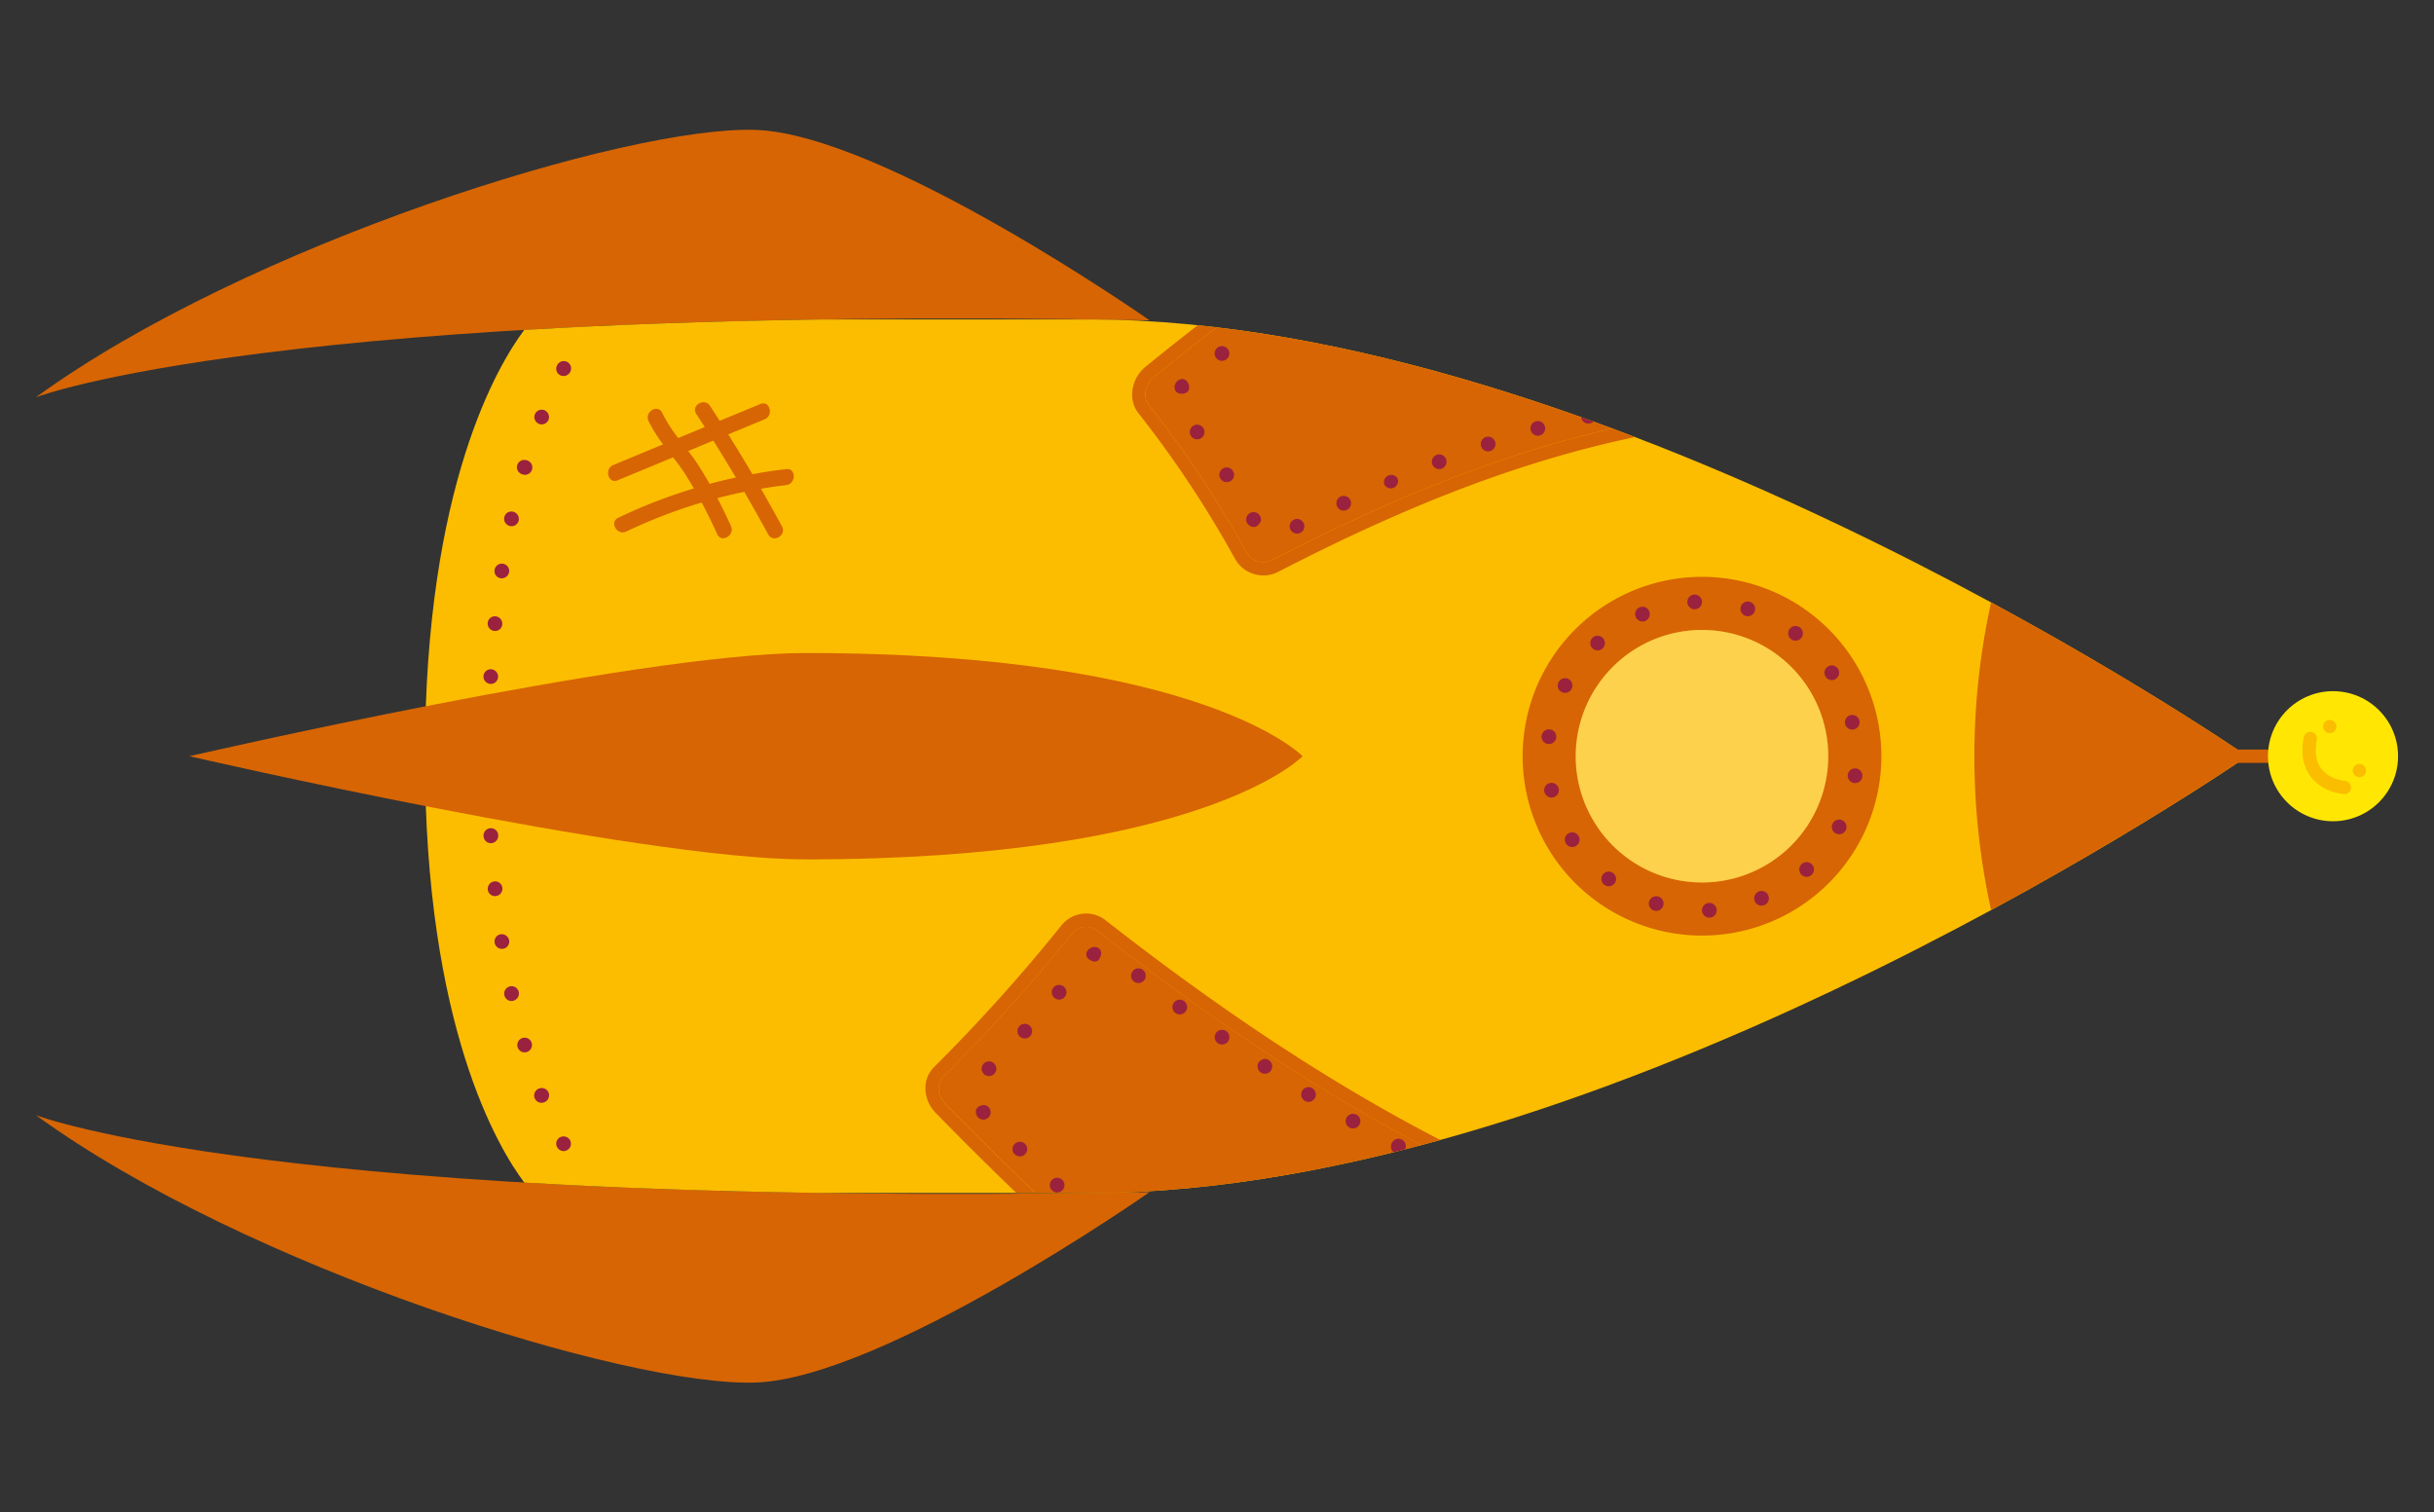 <svg xmlns="http://www.w3.org/2000/svg" xmlns:xlink="http://www.w3.org/1999/xlink" viewBox="0 0 1272.44 790.66"><rect x="0" y="0" width="1272.44" height="790.66" fill="#333333" stroke="none"/><defs><style>.cls-1{fill:none;}.cls-2{fill:#d76503;}.cls-3{fill:#fcbd00;}.cls-4{fill:#9a223e;}.cls-5{fill:#ffe703;}.cls-6{fill:#fabd00;}.cls-7{clip-path:url(#clip-path);}.cls-8{fill:#fff;opacity:0.3;}</style><clipPath id="clip-path"><path class="cls-1" d="M429.84,623.68H569.4l2.24,0,10.86-.15c272.52-7,592.33-228.18,592.33-228.18S855,174.15,582.5,167.16L571.64,167H429.84c-59.51.86-111.14,2.83-155.76,5.46-13.38,17.79-51.93,81.33-51.93,222.88s38.55,205.09,51.93,222.88C318.7,620.84,370.33,622.81,429.84,623.68Z"/></clipPath></defs><title>farmer Ship</title><g id="Layer_2" data-name="Layer 2"><path class="cls-2" d="M601,167.47S462.31,70.41,395.3,67.91,128.61,127.81,18.79,207.68C18.79,207.68,144.21,159.1,601,167.47Z"/><path class="cls-2" d="M601,623.2S462.31,720.26,395.3,722.75,128.61,662.85,18.79,583C18.79,583,144.21,631.56,601,623.2Z"/><path class="cls-3" d="M429.84,623.68H569.4l2.24,0,10.86-.15c272.52-7,592.33-228.18,592.33-228.18S855,174.15,582.5,167.16L571.64,167H429.84c-59.51.86-111.14,2.83-155.76,5.46-13.38,17.79-51.93,81.33-51.93,222.88s38.55,205.09,51.93,222.88C318.7,620.84,370.33,622.81,429.84,623.68Z"/><path class="cls-4" d="M292.87,196.16a3.77,3.77,0,0,1-1.62-5.2,3.84,3.84,0,1,1,6.78,3.59A3.91,3.91,0,0,1,292.87,196.16Z"/><path class="cls-4" d="M281.8,221.61a3.84,3.84,0,0,1,2.77-7.17,3.91,3.91,0,0,1,2.19,5A3.86,3.86,0,0,1,281.8,221.61Z"/><path class="cls-4" d="M273.19,248a3.84,3.84,0,1,1,2.16-7.36,3.84,3.84,0,1,1-2.16,7.36Z"/><path class="cls-4" d="M266.64,275a3.87,3.87,0,0,1-3-4.58,3.75,3.75,0,0,1,4.53-2.94,3.92,3.92,0,0,1,3,4.58A3.82,3.82,0,0,1,266.64,275Z"/><path class="cls-4" d="M261.72,302.29a3.78,3.78,0,0,1-3.16-4.38,3.84,3.84,0,1,1,7.59,1.18A3.92,3.92,0,0,1,261.72,302.29Z"/><path class="cls-4" d="M258.43,329.85a3.88,3.88,0,0,1-3.48-4.22,3.78,3.78,0,0,1,4.21-3.42,3.91,3.91,0,0,1,3.43,4.22A3.79,3.79,0,0,1,258.43,329.85Z"/><path class="cls-4" d="M256.4,357.54a3.84,3.84,0,0,1-3.63-4.06,3.79,3.79,0,0,1,4-3.61,3.89,3.89,0,0,1,3.63,4.06A3.83,3.83,0,0,1,256.4,357.54Z"/><path class="cls-4" d="M255.5,385.29a3.84,3.84,0,1,1,3.9-3.77A3.84,3.84,0,0,1,255.5,385.29Z"/><path class="cls-4" d="M255.63,413.05a3.84,3.84,0,1,1,3.77-3.91A3.82,3.82,0,0,1,255.63,413.05Z"/><path class="cls-4" d="M256.8,440.79a3.79,3.79,0,0,1-4-3.61,3.84,3.84,0,1,1,7.66-.45A3.89,3.89,0,0,1,256.8,440.79Z"/><path class="cls-4" d="M259.16,468.45A3.77,3.77,0,0,1,255,465a3.88,3.88,0,0,1,3.48-4.22,3.8,3.8,0,0,1,4.16,3.43A3.89,3.89,0,0,1,259.16,468.45Z"/><path class="cls-4" d="M263,496a3.85,3.85,0,0,1-4.42-3.19,3.77,3.77,0,0,1,3.16-4.38,3.92,3.92,0,0,1,4.43,3.19A3.83,3.83,0,0,1,263,496Z"/><path class="cls-4" d="M268.2,523.22a3.77,3.77,0,0,1-4.53-3,3.86,3.86,0,0,1,3-4.57,3.81,3.81,0,0,1,4.53,2.94A3.93,3.93,0,0,1,268.2,523.22Z"/><path class="cls-4" d="M275.35,550a3.84,3.84,0,0,1-2.16-7.37,3.84,3.84,0,0,1,2.16,7.37Z"/><path class="cls-4" d="M284.57,576.22a3.84,3.84,0,1,1-2.77-7.16,3.86,3.86,0,0,1,5,2.18A3.9,3.9,0,0,1,284.57,576.22Z"/><path class="cls-4" d="M296.47,601.28a3.81,3.81,0,0,1-5.22-1.57,3.76,3.76,0,0,1,1.62-5.2,3.9,3.9,0,0,1,5.16,1.6A3.85,3.85,0,0,1,296.47,601.28Z"/><path class="cls-2" d="M99,395.33s233.71-53.94,322.2-53.94c208.16,0,259.77,53.94,259.77,53.94s-51.61,53.94-259.77,53.94C332.71,449.27,99,395.33,99,395.33Z"/><rect class="cls-2" x="1158.39" y="391.86" width="33.2" height="6.95"/><path class="cls-2" d="M1040.9,314.91a374.51,374.51,0,0,0,0,160.85c81.06-43.87,133.93-80.43,133.93-80.43S1122,358.77,1040.9,314.91Z"/><path class="cls-2" d="M983.54,395.33a93.77,93.77,0,1,0-93.77,93.77A93.76,93.76,0,0,0,983.54,395.33Zm-159.8,0a66,66,0,1,1,66,66A66,66,0,0,1,823.74,395.33Z"/><path class="cls-4" d="M862.19,471.11a3.84,3.84,0,0,1,7.33,2.28,3.84,3.84,0,1,1-7.33-2.28Z"/><path class="cls-4" d="M838,457.09a3.84,3.84,0,0,1,6.11,4.65,3.84,3.84,0,1,1-6.11-4.65Z"/><path class="cls-4" d="M820,435.64a3.84,3.84,0,0,1,4.15,6.45,3.84,3.84,0,1,1-4.15-6.45Z"/><path class="cls-4" d="M810.38,409.33a3.84,3.84,0,0,1,1.68,7.49,3.84,3.84,0,1,1-1.68-7.49Z"/><path class="cls-4" d="M810.38,381.33a3.84,3.84,0,0,1-1,7.61,3.84,3.84,0,1,1,1-7.61Z"/><path class="cls-4" d="M820,355a3.84,3.84,0,0,1-3.53,6.82A3.84,3.84,0,1,1,820,355Z"/><path class="cls-4" d="M838,333.58a3.83,3.83,0,0,1-5.63,5.2,3.83,3.83,0,1,1,5.63-5.2Z"/><path class="cls-4" d="M862.19,319.55a3.84,3.84,0,0,1-7.08,3,3.84,3.84,0,1,1,7.08-3Z"/><path class="cls-4" d="M889.77,314.71a3.84,3.84,0,0,1-7.66.37,3.84,3.84,0,1,1,7.66-.37Z"/><path class="cls-4" d="M917.35,319.55a3.84,3.84,0,0,1-7.33-2.28,3.84,3.84,0,1,1,7.33,2.28Z"/><path class="cls-4" d="M941.59,333.58a3.84,3.84,0,0,1-6.1-4.65,3.84,3.84,0,1,1,6.1,4.65Z"/><path class="cls-4" d="M959.59,355a3.84,3.84,0,0,1-4.16-6.45,3.84,3.84,0,1,1,4.16,6.45Z"/><path class="cls-4" d="M969.16,381.33a3.83,3.83,0,0,1-1.68-7.48,3.83,3.83,0,1,1,1.68,7.48Z"/><path class="cls-4" d="M969.16,409.33a3.84,3.84,0,0,1,1-7.61,3.84,3.84,0,1,1-1,7.61Z"/><path class="cls-4" d="M959.59,435.64a3.84,3.84,0,0,1,3.52-6.82,3.84,3.84,0,1,1-3.52,6.82Z"/><path class="cls-4" d="M941.59,457.09a3.84,3.84,0,0,1,5.64-5.21,3.84,3.84,0,1,1-5.64,5.21Z"/><path class="cls-4" d="M917.35,471.11a3.84,3.84,0,0,1,7.08-3,3.84,3.84,0,1,1-7.08,3Z"/><path class="cls-4" d="M889.77,476a3.84,3.84,0,0,1,7.67-.37,3.84,3.84,0,1,1-7.67.37Z"/><circle class="cls-5" cx="1219.65" cy="395.33" r="34"/><circle class="cls-6" cx="1217.96" cy="379.83" r="3.48"/><circle class="cls-6" cx="1233.44" cy="402.83" r="3.48"/><path class="cls-6" d="M1203.68,392.2a37.05,37.05,0,0,1,.65-6.68,3.48,3.48,0,1,1,6.84,1.27c-1.19,6.41-.38,11.51,2.42,15.15,4.32,5.61,12.18,6.25,12.26,6.26a3.51,3.51,0,0,1,3.22,3.71,3.47,3.47,0,0,1-3.69,3.22c-.45,0-11-.81-17.25-8.89A22.26,22.26,0,0,1,1203.68,392.2Z"/><g class="cls-7"><path class="cls-2" d="M591.85,206.26A19.17,19.17,0,0,1,599,191.61h0c71.56-58.25,130.71-96.09,191.78-122.67,9.37-4.13,21.47,1.65,27,12.9a807.8,807.8,0,0,1,47.86,121.59c2,6.75,1.49,13.46-1.48,18.43a13.62,13.62,0,0,1-9,6.56c-57.63,12-117.06,34.39-187,70.56a17,17,0,0,1-22.69-7.14,557.16,557.16,0,0,0-50.24-75.71A15.8,15.8,0,0,1,591.85,206.26ZM603.38,197c-4.83,4-6.06,10.62-2.72,14.83a564.58,564.58,0,0,1,50.87,76.66A10.11,10.11,0,0,0,665,292.8c70.51-36.47,130.5-59.09,188.78-71.19a6.75,6.75,0,0,0,4.39-3.32c1.94-3.25,2.24-8,.8-12.85A801,801,0,0,0,811.46,84.89c-3.73-7.67-12.1-12.14-17.91-9.58C733.07,101.63,674.42,139.16,603.38,197Z"/><path class="cls-2" d="M603.38,197c-4.83,4-6.06,10.62-2.72,14.83a564.58,564.58,0,0,1,50.87,76.66A10.11,10.11,0,0,0,665,292.8c70.51-36.47,130.5-59.09,188.78-71.19a6.75,6.75,0,0,0,4.39-3.32c1.94-3.25,2.24-8,.8-12.85A801,801,0,0,0,811.46,84.89c-3.73-7.67-12.1-12.14-17.91-9.58C733.07,101.63,674.42,139.16,603.38,197Z"/><path class="cls-4" d="M641.85,182.43a3.84,3.84,0,1,1-5.4-.66A3.85,3.85,0,0,1,641.85,182.43Z"/><path class="cls-4" d="M663.53,166a3.84,3.84,0,1,1-5.38-.8A3.83,3.83,0,0,1,663.53,166Z"/><path class="cls-4" d="M685.68,150.17a3.84,3.84,0,1,1-6.31,4.37,3.84,3.84,0,0,1,6.31-4.37Z"/><path class="cls-4" d="M708.37,135.14a3.84,3.84,0,1,1-6.46,4.15,3.84,3.84,0,0,1,6.46-4.15Z"/><path class="cls-4" d="M731.65,121.05a3.84,3.84,0,1,1-5.25-1.38A3.8,3.8,0,0,1,731.65,121.05Z"/><path class="cls-4" d="M755.58,108.08a3.84,3.84,0,1,1-5.19-1.66A3.84,3.84,0,0,1,755.58,108.08Z"/><path class="cls-4" d="M780.14,96.37a3.82,3.82,0,0,1-1.92,5,3.88,3.88,0,0,1-5.08-1.89,3.82,3.82,0,0,1,1.91-5.1A3.86,3.86,0,0,1,780.14,96.37Z"/><path class="cls-4" d="M803.66,101.23a4.61,4.61,0,0,1-2.83.67,3.71,3.71,0,0,1-1.28-.33,2.67,2.67,0,0,1-1-.72,3.43,3.43,0,0,1-.91-2.34,4.58,4.58,0,0,1,.79-2.8A3.29,3.29,0,0,1,801,94.26a4.1,4.1,0,0,1,3.09,1.3,5.14,5.14,0,0,1,.95,1.52,4.17,4.17,0,0,1,.2,1.62A3.35,3.35,0,0,1,803.66,101.23Z"/><path class="cls-4" d="M815.36,125.79a3.84,3.84,0,1,1,1.93-5.09A3.86,3.86,0,0,1,815.36,125.79Z"/><path class="cls-4" d="M825.89,150.88a3.84,3.84,0,1,1-2.86-7.12,3.84,3.84,0,1,1,2.86,7.12Z"/><path class="cls-4" d="M835.35,176.4a3.84,3.84,0,0,1-2.55-7.24,3.84,3.84,0,1,1,2.55,7.24Z"/><path class="cls-4" d="M843.47,202.36a4.62,4.62,0,0,1-2.85-.6,3.5,3.5,0,0,1-1.67-2,3.84,3.84,0,0,1,7.34-2.25,4.09,4.09,0,0,1-.34,3.25A3.33,3.33,0,0,1,843.47,202.36Z"/><path class="cls-4" d="M826.63,218.39a3.84,3.84,0,1,1,7.51-1.61,3.84,3.84,0,0,1-7.51,1.61Z"/><path class="cls-4" d="M800.28,225.16a3.84,3.84,0,1,1,7.39-2.06,3.84,3.84,0,0,1-7.39,2.06Z"/><path class="cls-4" d="M774.32,233.35a3.84,3.84,0,1,1,4.86,2.41A3.83,3.83,0,0,1,774.32,233.35Z"/><path class="cls-4" d="M748.8,242.8a3.84,3.84,0,1,1,5,2.17A3.84,3.84,0,0,1,748.8,242.8Z"/><path class="cls-4" d="M723.7,253.33a3.84,3.84,0,0,1,7-3.08,3.84,3.84,0,0,1-7,3.08Z"/><path class="cls-4" d="M699,264.75a3.84,3.84,0,1,1,5.11,1.8A3.83,3.83,0,0,1,699,264.75Z"/><path class="cls-4" d="M674.65,276.9a3.84,3.84,0,1,1,5.15,1.66A3.85,3.85,0,0,1,674.65,276.9Z"/><path class="cls-4" d="M653.45,268.22a3.82,3.82,0,0,1,5.24,1.46,3.69,3.69,0,0,1,.34,2.9,5.37,5.37,0,0,1-1.75,2.29,3.09,3.09,0,0,1-3,.4,3.92,3.92,0,0,1-2.32-1.83A3.85,3.85,0,0,1,653.45,268.22Z"/><path class="cls-4" d="M639.21,245a3.84,3.84,0,1,1-1.13,5.3A3.82,3.82,0,0,1,639.21,245Z"/><path class="cls-4" d="M623.55,222.77a3.84,3.84,0,1,1-.79,5.36A3.84,3.84,0,0,1,623.55,222.77Z"/><path class="cls-4" d="M620.56,199.39a5.13,5.13,0,0,1,1.05,2.7,3,3,0,0,1-2.39,3.53,5.33,5.33,0,0,1-2.89,0,3.07,3.07,0,0,1-2.14-2.08,4.13,4.13,0,0,1,.61-3.53,4.18,4.18,0,0,1,3-1.86A3.15,3.15,0,0,1,620.56,199.39Z"/><path class="cls-2" d="M483.8,568.93a15.39,15.39,0,0,1,4.49-11.08,893.91,893.91,0,0,0,66.64-74.12,16.5,16.5,0,0,1,22.86-2.79c120.42,94.31,226.74,149.8,334.61,174.63a12.75,12.75,0,0,1,8.45,6.59c2.64,4.93,2.74,11.51.25,18.07a1334.86,1334.86,0,0,1-59.39,133.49c-5.51,10.8-17.44,16.79-26.59,13.35h0c-148.21-55.5-262.76-160.25-346-245.31A18.5,18.5,0,0,1,483.8,568.93Zm432.14,102a11.46,11.46,0,0,0-1.22-5.44,5.77,5.77,0,0,0-3.87-3.11c-108.91-25.06-216.1-81-337.34-175.92a9.5,9.5,0,0,0-13.16,1.67,902.44,902.44,0,0,1-67.17,74.7c-3.6,3.57-3.18,9.9.93,14.11,82.72,84.54,196.52,188.64,343.45,243.66h0c5.84,2.21,14.06-2.38,17.95-10A1328.33,1328.33,0,0,0,914.6,677.77,19.51,19.51,0,0,0,915.94,670.89Z"/><path class="cls-2" d="M915.94,670.89a11.46,11.46,0,0,0-1.22-5.44,5.77,5.77,0,0,0-3.87-3.11c-108.91-25.06-216.1-81-337.34-175.92a9.5,9.5,0,0,0-13.16,1.67,902.44,902.44,0,0,1-67.17,74.7c-3.6,3.57-3.18,9.9.93,14.11,82.72,84.54,196.52,188.64,343.45,243.66h0c5.84,2.21,14.06-2.38,17.95-10A1328.33,1328.33,0,0,0,914.6,677.77,19.51,19.51,0,0,0,915.94,670.89Z"/><path class="cls-4" d="M793.31,786.46a3.84,3.84,0,0,1,7.1,2.91,3.91,3.91,0,0,1-5,2.15A3.84,3.84,0,0,1,793.31,786.46Z"/><path class="cls-4" d="M768.58,775.31a3.79,3.79,0,0,1,5.08-1.79,3.91,3.91,0,0,1,1.84,5.11,3.76,3.76,0,0,1-5.1,1.84A3.9,3.9,0,0,1,768.58,775.31Z"/><path class="cls-4" d="M744.37,763.09a3.82,3.82,0,0,1,5.16-1.59,3.91,3.91,0,0,1,1.61,5.22,3.79,3.79,0,0,1-5.17,1.59A3.87,3.87,0,0,1,744.37,763.09Z"/><path class="cls-4" d="M720.69,749.88a3.84,3.84,0,1,1,6.63,3.86,3.84,3.84,0,0,1-6.63-3.86Z"/><path class="cls-4" d="M697.55,735.74a3.84,3.84,0,1,1,1.2,5.29A3.82,3.82,0,0,1,697.55,735.74Z"/><path class="cls-4" d="M675,720.75a3.87,3.87,0,0,1,5.34-1,3.83,3.83,0,1,1-5.34,1Z"/><path class="cls-4" d="M652.88,705a3.9,3.9,0,0,1,5.38-.84,3.8,3.8,0,0,1,.84,5.33,3.86,3.86,0,0,1-5.39.85A3.78,3.78,0,0,1,652.88,705Z"/><path class="cls-4" d="M631.38,688.45a3.84,3.84,0,0,1,6,4.74,3.84,3.84,0,1,1-6-4.74Z"/><path class="cls-4" d="M610.35,671.31a3.83,3.83,0,0,1,5.39-.48,3.89,3.89,0,0,1,.48,5.43,3.8,3.8,0,0,1-5.39.48A3.87,3.87,0,0,1,610.35,671.31Z"/><path class="cls-4" d="M589.79,653.63a3.82,3.82,0,0,1,5.4-.35,3.86,3.86,0,0,1,.35,5.43,3.84,3.84,0,1,1-5.75-5.08Z"/><path class="cls-4" d="M569.64,635.48a3.84,3.84,0,1,1,.23,5.42A3.84,3.84,0,0,1,569.64,635.48Z"/><path class="cls-4" d="M549.87,616.9a3.84,3.84,0,1,1,.13,5.42A3.85,3.85,0,0,1,549.87,616.9Z"/><path class="cls-4" d="M530.45,598a3.87,3.87,0,0,1,5.44,0,3.84,3.84,0,1,1-5.44,0Z"/><path class="cls-4" d="M511.46,578.61a5.13,5.13,0,0,1,2.75-.88,2.72,2.72,0,0,1,1.3.19,3.88,3.88,0,0,1,1.27.85,3.82,3.82,0,0,1,0,5.41,3.86,3.86,0,0,1-5.45,0,4,4,0,0,1-.84-1.27,4.86,4.86,0,0,1-.35-1.6A3.14,3.14,0,0,1,511.46,578.61Z"/><path class="cls-4" d="M519.75,556a3.84,3.84,0,1,1-5.43,0A3.84,3.84,0,0,1,519.75,556Z"/><path class="cls-4" d="M538.31,536.22a3.84,3.84,0,1,1-5.41.25A3.82,3.82,0,0,1,538.31,536.22Z"/><path class="cls-4" d="M556.15,515.79a3.84,3.84,0,1,1-5.4.45A3.83,3.83,0,0,1,556.15,515.79Z"/><path class="cls-4" d="M575.66,498.17a5.5,5.5,0,0,1-.77,2.78,2.81,2.81,0,0,1-3.81,1.48,5.57,5.57,0,0,1-2.44-1.53A3.05,3.05,0,0,1,568,498a4.41,4.41,0,0,1,6.21-2.41A3.07,3.07,0,0,1,575.66,498.17Z"/><path class="cls-4" d="M598.18,512.43a3.84,3.84,0,1,1-.7-5.39A3.86,3.86,0,0,1,598.18,512.43Z"/><path class="cls-4" d="M619.92,528.65a3.84,3.84,0,1,1-6.19-4.54,3.84,3.84,0,0,1,6.19,4.54Z"/><path class="cls-4" d="M642,544.4a3.84,3.84,0,1,1-.94-5.34A3.84,3.84,0,0,1,642,544.4Z"/><path class="cls-4" d="M664.46,559.61a3.84,3.84,0,1,1-1.08-5.33A3.87,3.87,0,0,1,664.46,559.61Z"/><path class="cls-4" d="M687.31,574.22a3.79,3.79,0,0,1-5.27,1.21,3.86,3.86,0,0,1-1.22-5.31,3.81,3.81,0,0,1,5.27-1.21A3.9,3.9,0,0,1,687.31,574.22Z"/><path class="cls-4" d="M710.65,588a3.87,3.87,0,0,1-5.26,1.43,3.78,3.78,0,0,1-1.4-5.24,3.88,3.88,0,0,1,5.24-1.4A3.8,3.8,0,0,1,710.65,588Z"/><path class="cls-4" d="M734.43,601.07a3.84,3.84,0,1,1-6.79-3.58,3.84,3.84,0,1,1,6.79,3.58Z"/><path class="cls-4" d="M758.65,613.28a3.8,3.8,0,0,1-5.12,1.76,3.84,3.84,0,1,1,5.12-1.76Z"/><path class="cls-4" d="M783.35,624.47a3.84,3.84,0,0,1-5.06,2,3.9,3.9,0,0,1-2-5.11,3.79,3.79,0,0,1,5-1.93A3.83,3.83,0,0,1,783.35,624.47Z"/><path class="cls-4" d="M808.54,634.54a3.87,3.87,0,0,1-5,2.24,3.77,3.77,0,0,1-2.22-4.92,3.91,3.91,0,0,1,5-2.25A3.83,3.83,0,0,1,808.54,634.54Z"/><path class="cls-4" d="M834.13,643.5a3.84,3.84,0,1,1-7.29-2.41,3.84,3.84,0,0,1,7.29,2.41Z"/><path class="cls-4" d="M860.11,651.29a3.77,3.77,0,0,1-4.72,2.63,3.86,3.86,0,0,1-2.66-4.76,3.81,3.81,0,0,1,4.72-2.63A3.9,3.9,0,0,1,860.11,651.29Z"/><path class="cls-4" d="M886,658.76a7.21,7.21,0,0,1-2.42,1.52c-.39.16-.71.25-1,.35a1.94,1.94,0,0,1-.83,0c-.06,0-.41-.14-.61-.25a3.59,3.59,0,0,1-.66-.39,3.93,3.93,0,0,1-1.5-4,3.76,3.76,0,0,1,1.7-2.38,3.78,3.78,0,0,1,2.1-.56,3.2,3.2,0,0,1,.88.15,4.27,4.27,0,0,1,3.05,2.61A2.81,2.81,0,0,1,886,658.76Z"/><path class="cls-4" d="M883.88,684.17a3.84,3.84,0,1,1,5-2.17A3.84,3.84,0,0,1,883.88,684.17Z"/><path class="cls-4" d="M873.64,709.29a3.84,3.84,0,1,1,5-2.06A3.86,3.86,0,0,1,873.64,709.29Z"/><path class="cls-4" d="M862.79,734.14a3.84,3.84,0,1,1,5.08-1.93A3.82,3.82,0,0,1,862.79,734.14Z"/><path class="cls-4" d="M851.35,758.74a3.84,3.84,0,1,1,5.12-1.82A3.86,3.86,0,0,1,851.35,758.74Z"/><path class="cls-4" d="M839.33,783.05a3.84,3.84,0,1,1,5.16-1.69A3.83,3.83,0,0,1,839.33,783.05Z"/></g><path class="cls-2" d="M382.12,275q-3.33-7.41-7.09-14.59,7-1.83,14.05-3.28,6.41,11,12.51,22.23c2.56,4.72,9.77.51,7.2-4.21q-5.39-9.9-11-19.64c4.38-.75,8.78-1.4,13.2-1.92,5.26-.62,5.33-9,0-8.34q-8.88,1-17.63,2.66-6.19-10.5-12.65-20.82l19-7.87c4.89-2,2.75-10.1-2.21-8L376.21,220q-2.5-3.92-5-7.8c-2.93-4.47-10.15-.3-7.2,4.21q2.24,3.4,4.42,6.83L354.57,229a74.33,74.33,0,0,1-8.34-13.13c-2.27-4.86-9.47-.62-7.21,4.21a71.32,71.32,0,0,0,7.64,12.2l-26,10.8c-4.89,2-2.74,10.1,2.22,8l29-12c2.32,3,4.58,6,6.55,9.15,1.47,2.34,2.9,4.72,4.29,7.11a277.5,277.5,0,0,0-39.5,15.32c-4.84,2.31-.61,9.51,4.21,7.2a267.86,267.86,0,0,1,39.39-15.15q4.33,8.11,8.1,16.51C377.1,284.12,384.29,279.88,382.12,275Zm-16.5-31c-1.75-2.79-3.76-5.51-5.84-8.23l13.11-5.44q6,9.57,11.79,19.3-6.92,1.5-13.73,3.32Q368.39,248.45,365.62,244Z"/><circle class="cls-8" cx="889.77" cy="395.33" r="66.04"/></g></svg>